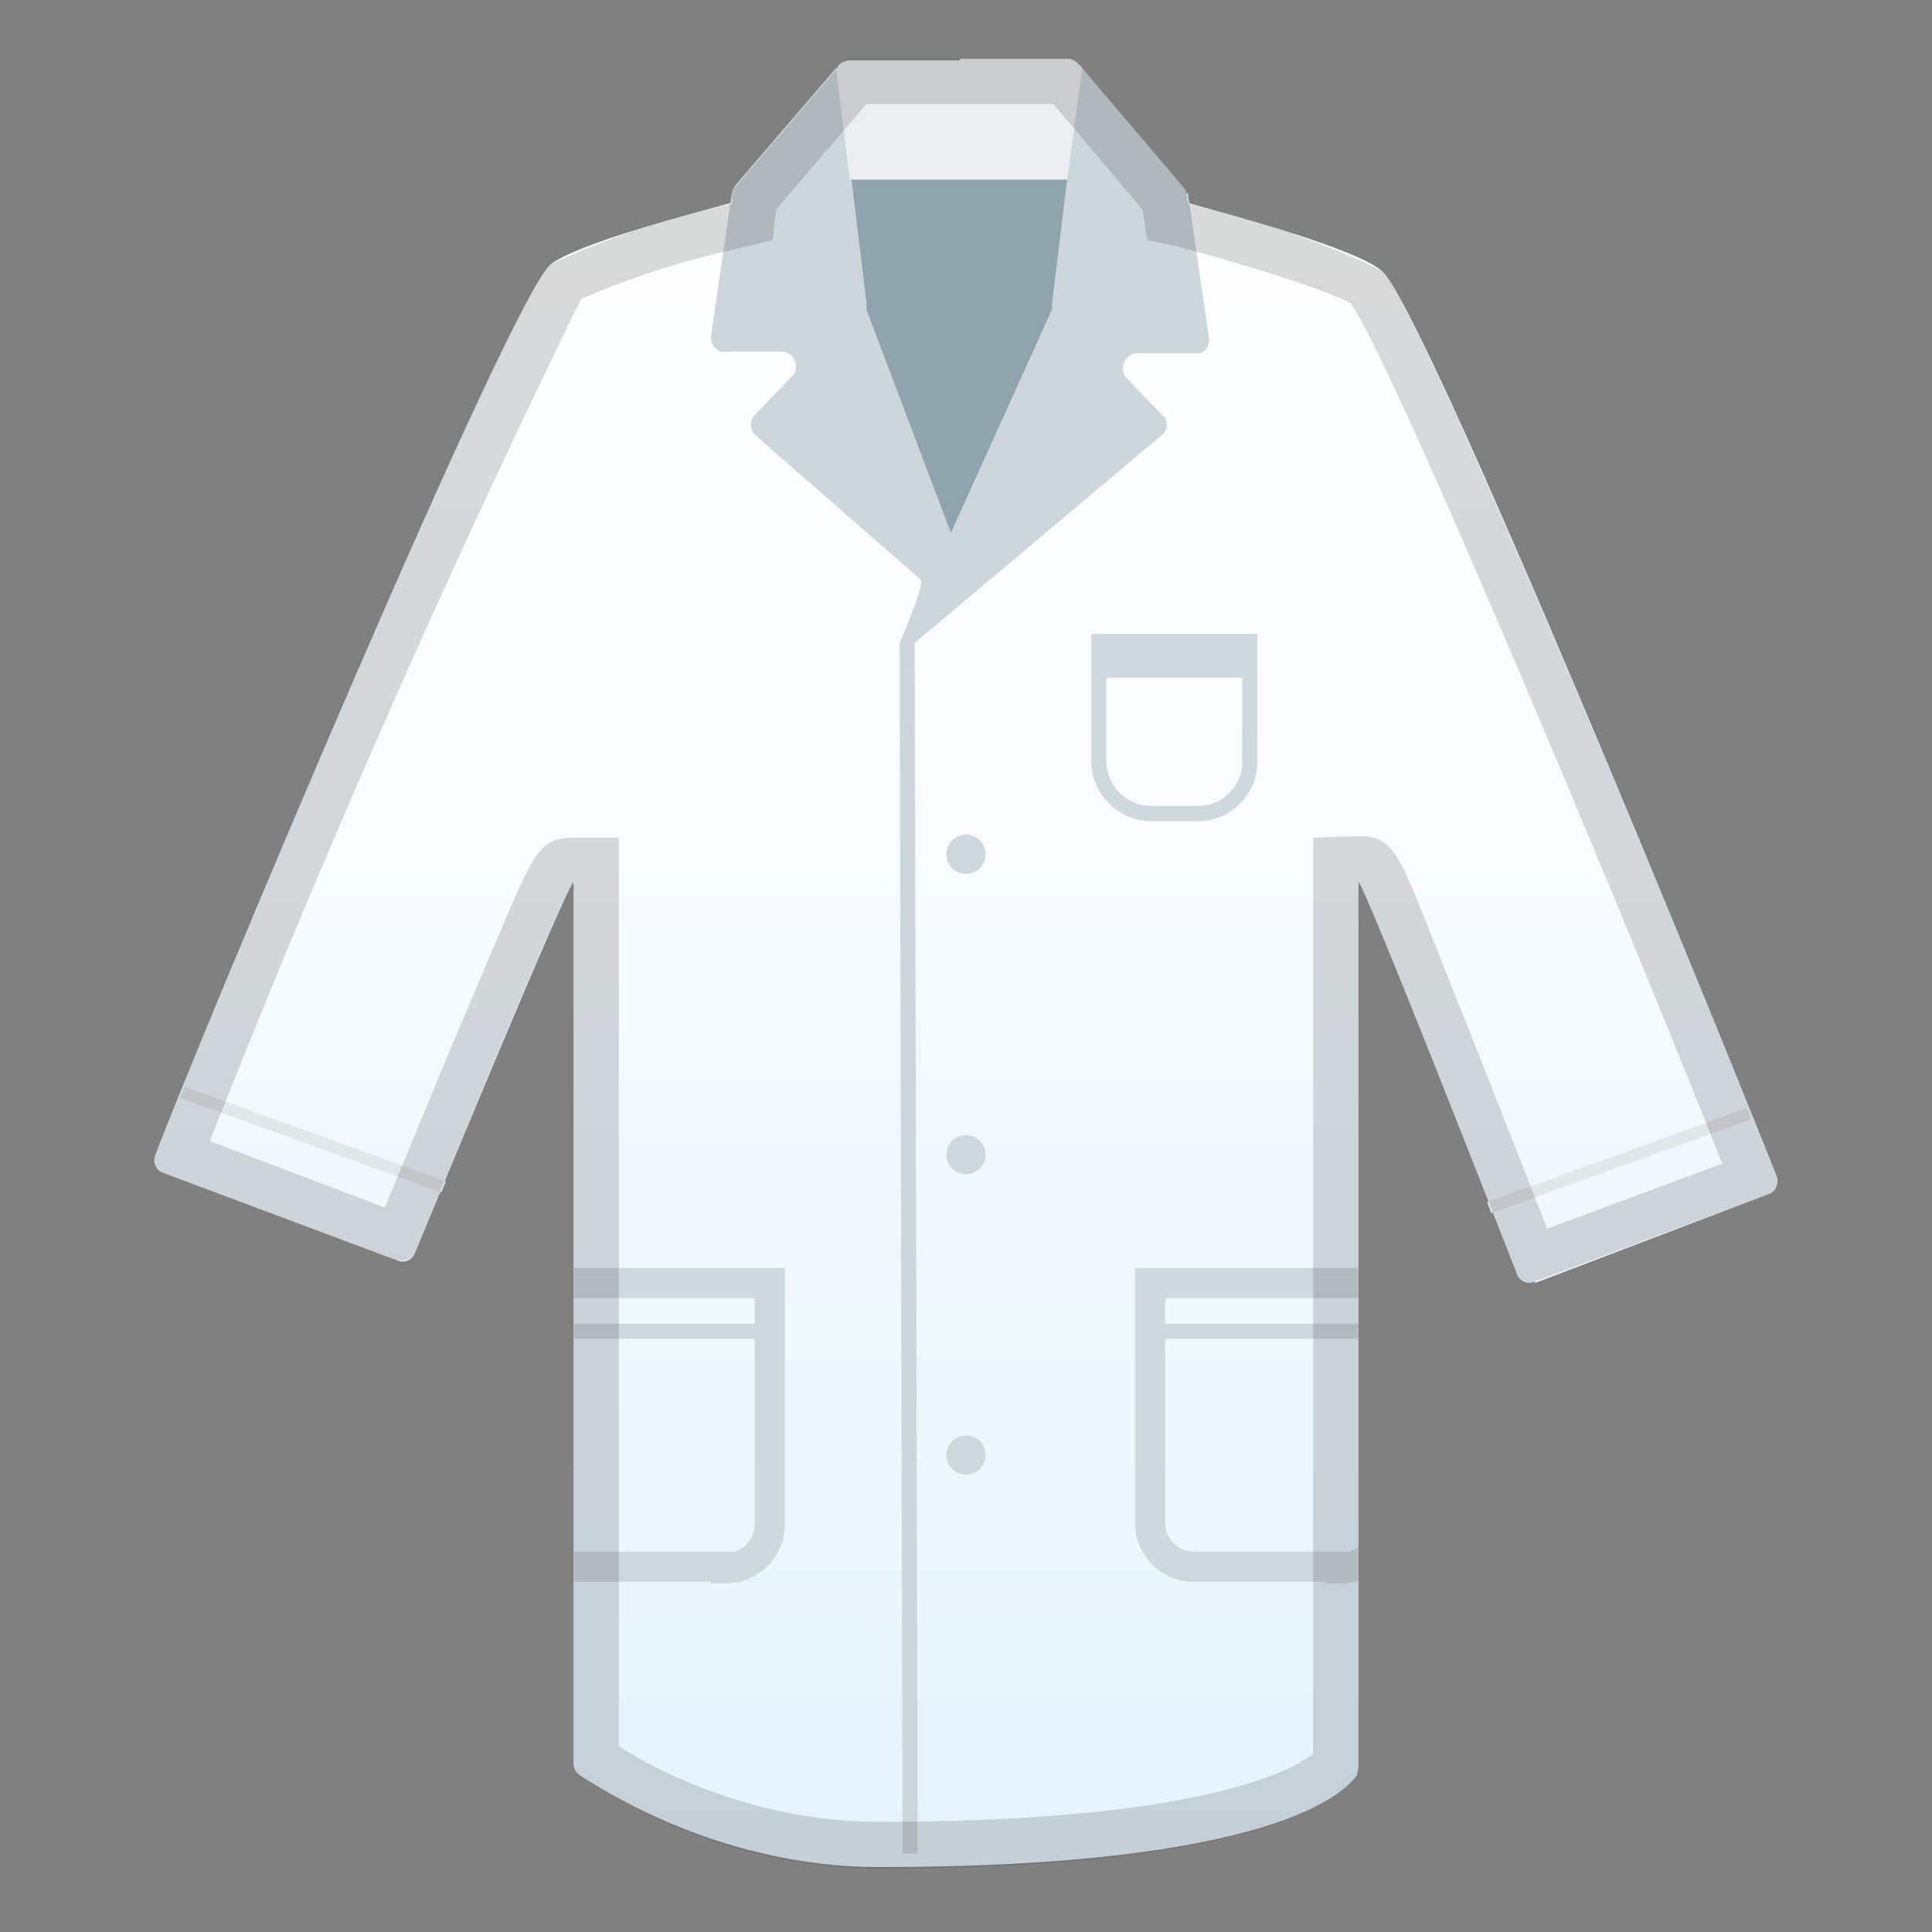 <svg viewBox="0 0 128 128" xmlns="http://www.w3.org/2000/svg" xmlns:xlink="http://www.w3.org/1999/xlink"><rect x="0" y="0" width="128" height="128" fill="#808080" stroke="none"/><linearGradient id="a" x1="64" x2="64" y1="10.7" y2="123.7" gradientUnits="userSpaceOnUse"><stop stop-color="#fff" offset="0"/><stop stop-color="#F8FCFF" offset=".4"/><stop stop-color="#E5F3FD" offset="1"/><stop stop-color="#E3F2FD" offset="1"/></linearGradient><path d="M101.7 85l15.5-5.9c.4-.1.7-.7.5-1.2-3-7.6-23.5-58-26.2-60-2.5-2-17.2-5.7-21-6.4-.4 0-6.2 21-6.2 21-.2.9-1.5.9-1.8 0 0 0-5.5-21.1-6-21-3.7.8-17.5 4.1-20 6-2.6 2-23.3 51.3-26.2 59-.2.5 0 1 .5 1.2l15.5 5.8c.5.2 1 0 1.2-.5 0 0 10.5-25.5 10.5-24.5v58.3c0 .3.1.6.4.8 1.8 1.2 9.6 6.1 19.8 6.1 26 0 30.9-4.9 31.7-6.1l.1-.5V58.5c0-1 10.5 25.9 10.5 25.9.2.5.7.7 1.2.5z" fill="url(#a)"/><path d="M56.2 6h14.6l.9 11.7-8.4 20-8-19.5.9-12.2z" fill="#90A4AE"/><defs><path id="b" d="M101.7 85.2l15.5-5.8c.4-.2.7-.7.5-1.2-3-7.7-26.2-60.1-26.2-60.1s-17.2-7.7-21-8.4c-.4 0-6.2 23-6.2 23-.2 1-1.5 1-1.8 0 0 0-5.5-23-6-23-3.7.9-20 8-20 8s-23.3 51.4-26.2 59c-.2.5 0 1 .5 1.2l15.5 5.8c.5.2 1 0 1.2-.5 0 0 10.5-25.5 10.5-24.5v58.4c0 .3.1.6.4.7 1.8 1.3 9.6 6.2 19.8 6.2 26 0 30.9-5 31.7-6.2l.1-.5V58.7c0-1 10.5 26 10.5 26 .2.4.7.7 1.2.5z"/></defs><clipPath id="c"><use xlink:href="#b"/></clipPath><g clip-path="url(#c)"><path d="M48.1 103.8h-9.7a2.9 2.9 0 0 1-2.9-2.9V85H51v16c0 1.6-1.3 2.9-2.9 2.9z" fill="none" stroke="#CFD8DC" stroke-miterlimit="10" stroke-width="2"/></g><path clip-path="url(#c)" fill="none" stroke="#CFD8DC" stroke-miterlimit="10" d="M35 88.2h15.5"/><g clip-path="url(#c)"><path d="M88.8 103.8H79a2.9 2.9 0 0 1-2.8-2.9V85h15.5v16c0 1.6-1.3 2.9-2.9 2.9z" fill="none" stroke="#CFD8DC" stroke-miterlimit="10" stroke-width="2"/></g><path clip-path="url(#c)" fill="none" stroke="#CFD8DC" stroke-miterlimit="10" d="M75.7 88.2h15.5"/><path clip-path="url(#c)" fill="none" stroke="#E2E7EA" stroke-miterlimit="10" stroke-width=".8" d="M8.3 71l23.5 8.5m89-7.5l-23.5 8.5"/><path d="M79.4 53.9h-3.2a3.5 3.5 0 0 1-3.4-3.5v-7.9h10v8c0 1.8-1.5 3.4-3.4 3.4z" fill="none" stroke="#CFD8DC" stroke-miterlimit="10"/><path d="M57.4 20.1v.3l6 15.7 6.3-15.6V20l1-8.2H56.4l1 8.2z" fill="none"/><linearGradient id="d" x1="63.4" x2="63.4" y1="31.3" y2="40.9" gradientUnits="userSpaceOnUse"><stop stop-color="#D5ECFD" offset="0"/><stop stop-color="#A9C9E3" offset="1"/></linearGradient><path d="M78.6 12.8a1 1 0 0 0-.2-.4l-6.8-8-.9 7.5-1 8.2v.4L63 35.3l-5.6-14.8V20l-1-8.2h-.1l-.9-7.3-6.7 7.8-.2.4-1.4 9.6c0 .6.4 1.1 1 1h3.8a1 1 0 0 1 .7 1.5L50 27.5a1 1 0 0 0 0 1.3l11 9.6c.3.3-1.4 4.2-1.4 4.2l.2 80.2h1l-.2-80.2L77 28.8c.4-.3.4-1 0-1.3L74.6 25a1 1 0 0 1 .7-1.6h3.9c.5.1 1-.4.9-1l-1.4-9.6z" fill="#CDD6DA"/><linearGradient id="e" x1="63.5" x2="63.5" y1="4.2" y2="38.5" gradientUnits="userSpaceOnUse"><stop stop-color="#D5ECFD" offset="0"/><stop stop-color="#A9C9E3" offset="1"/></linearGradient><path d="M56.4 11.9l-.1-1.1c0-.5.4-1 .9-1h12.7c.5 0 1 .5 1 1l-.2 1 1-7.3-.2-.2a1 1 0 0 0-.7-.3H56.3a1 1 0 0 0-.7.3l-.2.3.9 7.3h.1z" fill="url(#e)"/><path d="M71.5 4.3a1 1 0 0 0-.7-.4h-7.2V4h-7.3a1 1 0 0 0-.7.3l-.2.3.9 7.3h14.4l1-7.4-.2-.2z" fill="#ECEFF1"/><circle cx="64" cy="56.6" r="1.3" fill="#CFD8DC"/><circle cx="64" cy="76.5" r="1.3" fill="#CFD8DC"/><circle cx="64" cy="96.4" r="1.3" fill="#CFD8DC"/><path fill="#CFD8DC" d="M72.7 42.3H83v2.6H72.7z"/><path d="M69.8 6.9l5.9 7 .3 2 1.9.4c7.4 2 10.7 3.3 11.6 3.8 3 4.3 19.5 44 24.6 57l-11.6 4.3a2477.5 2477.5 0 0 0-7.9-20c-2-5-2.4-6-4.6-6l-3 .1v60.7c-1.4 1.1-7.5 4.5-28.8 4.5-8.2 0-14.7-3.4-17.2-5V55.5h-3c-2.2 0-2.6 1-4.6 5.6l-3.6 8.5L25.5 80l-11.6-4.4a771.7 771.7 0 0 1 24.6-55.8 57 57 0 0 1 10.7-3.4l2-.5.2-2 6-7h12.4m1-3H56.3a1 1 0 0 0-.7.4l-.2.3-6.7 7.8-.2.4v.7a56 56 0 0 0-12 4c-2.6 2-23.3 51.3-26.2 59-.2.5 0 1 .5 1.2l15.5 5.8h.4c.3 0 .7-.2.8-.5 0 0 10-24.5 10.5-24.5v58.3c0 .3.1.6.4.8 1.7 1.2 9.5 6.2 19.8 6.2 26 0 30.9-5 31.7-6.2l.1-.5V58.5c.4 0 10.5 25.9 10.5 25.9a1 1 0 0 0 1.2.5l15.5-5.8c.4-.1.7-.7.5-1.2-3-7.6-23.6-58-26.2-60a61 61 0 0 0-12.8-4.4l-.1-.7a1 1 0 0 0-.2-.4l-6.8-8-.1-.1a.9.9 0 0 0-.7-.4z" fill="#424242" opacity=".2"/></svg>